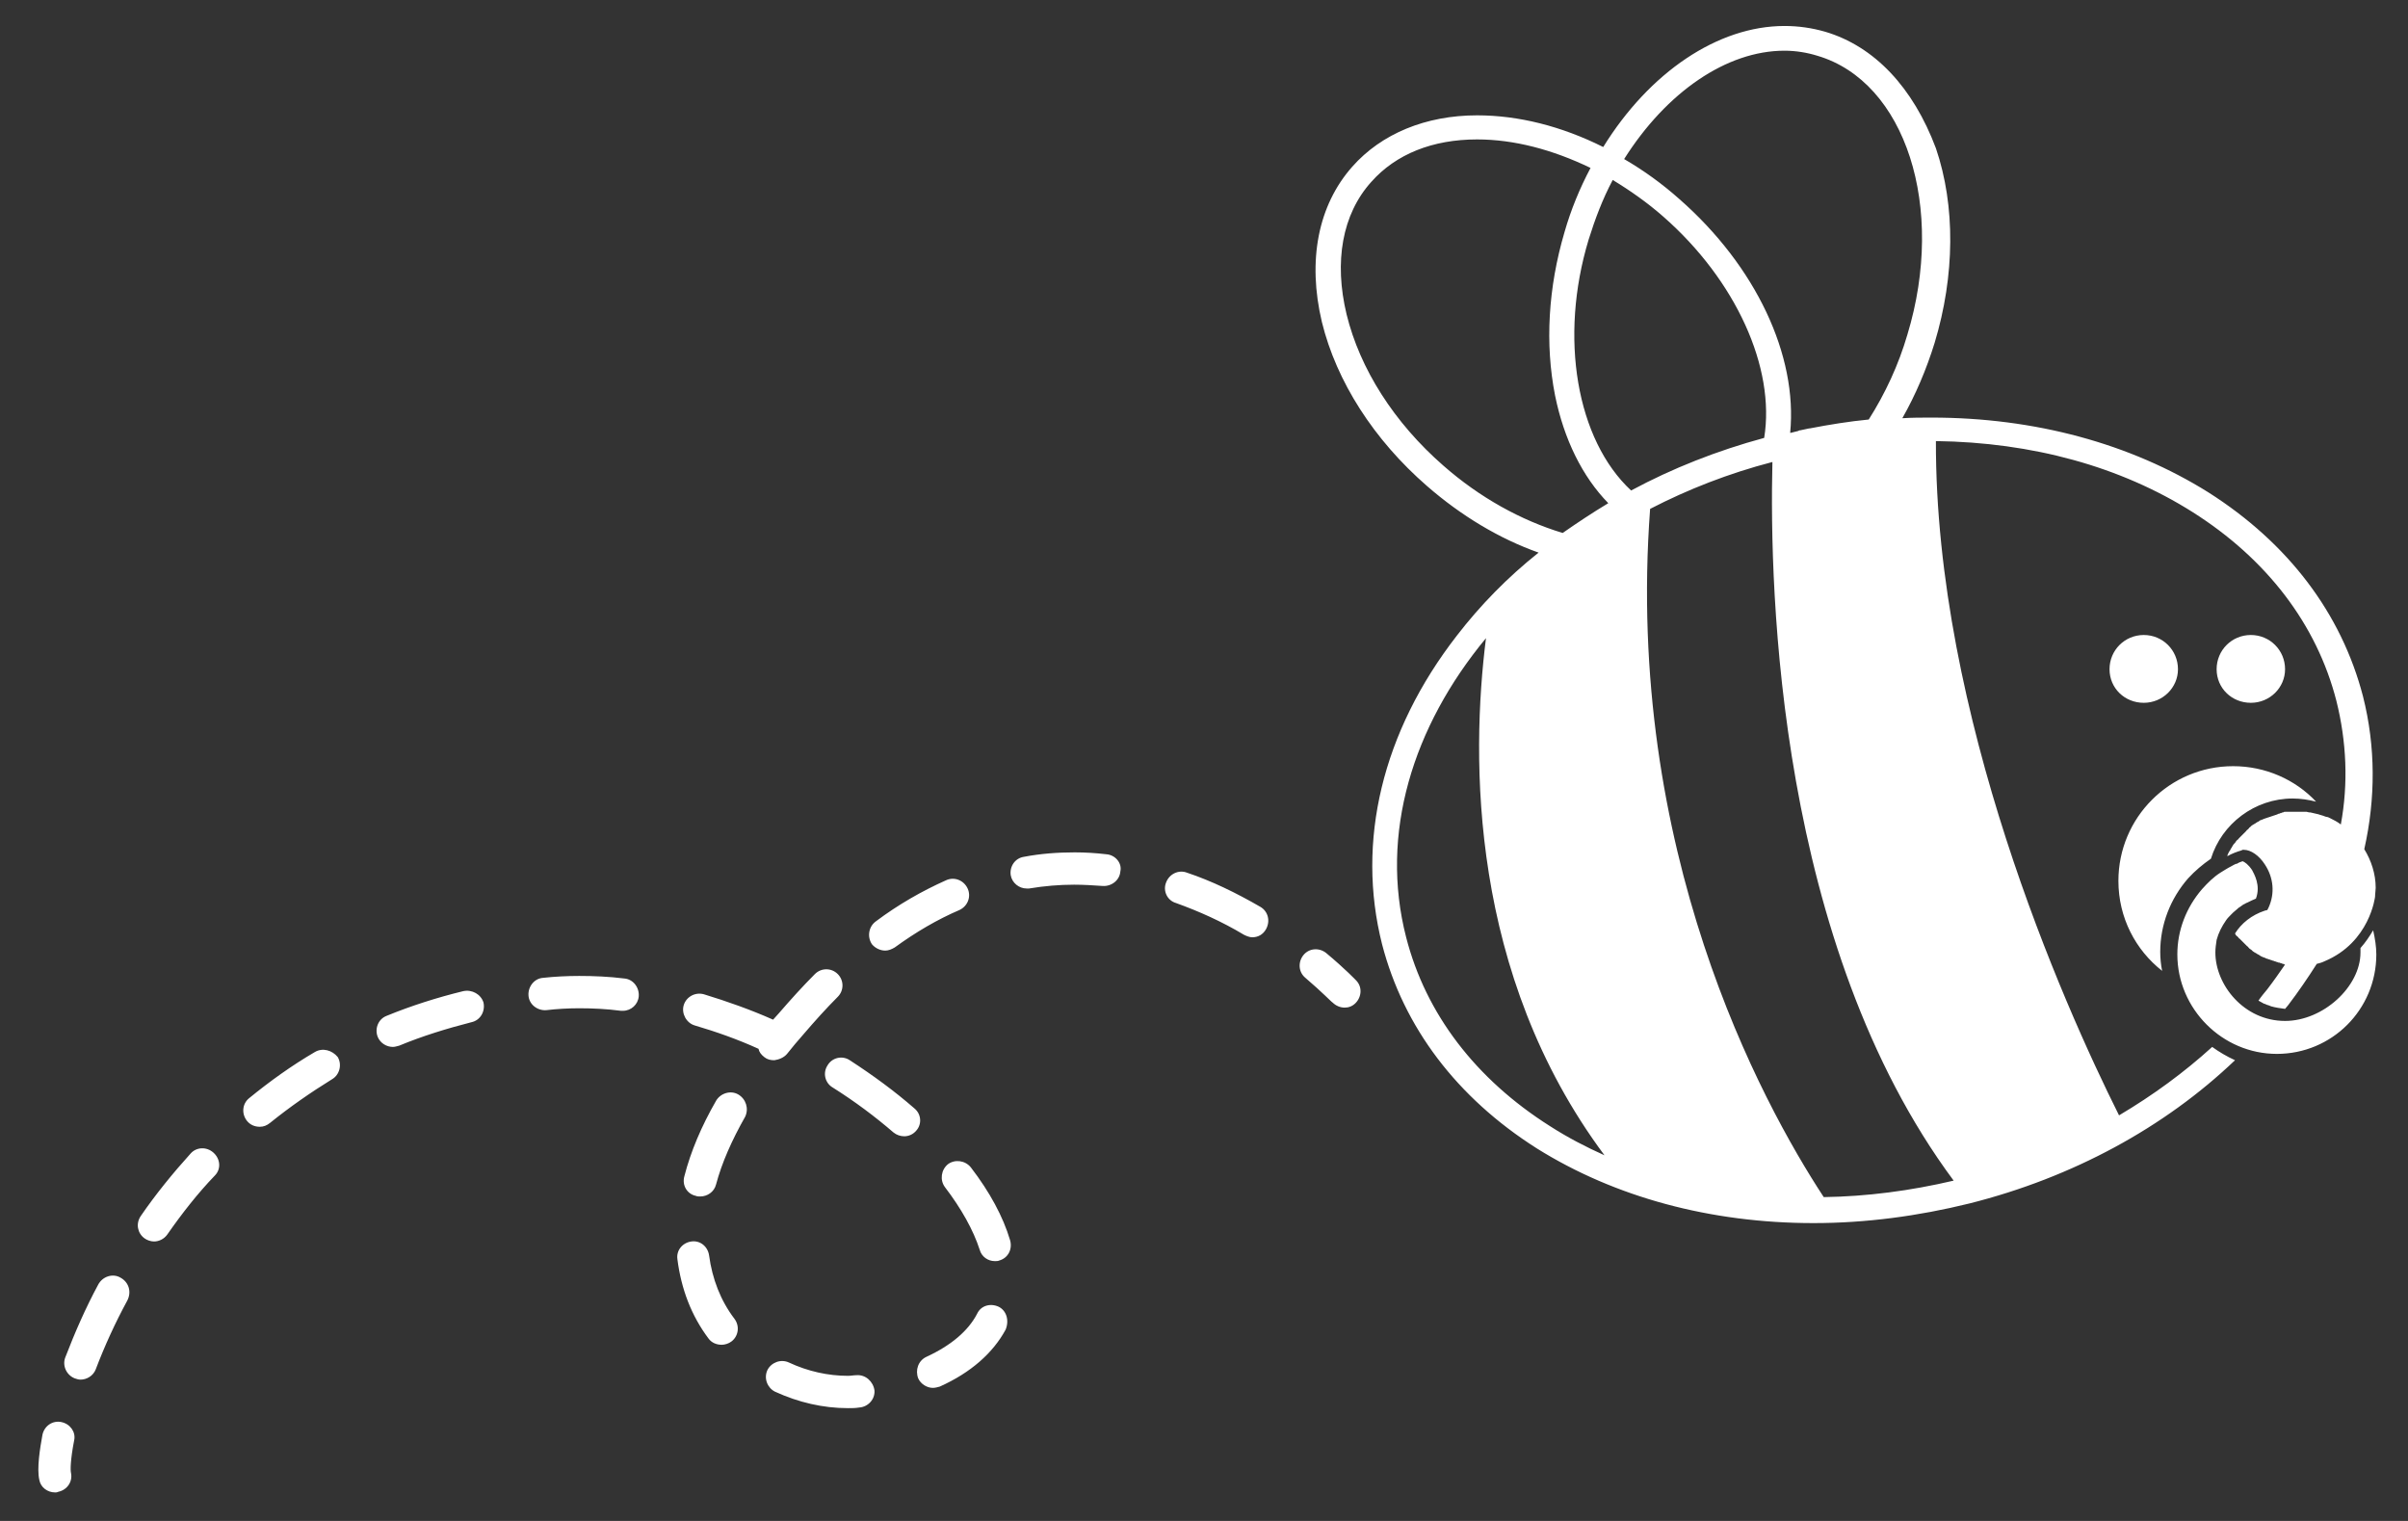 <?xml version="1.0" encoding="utf-8"?>
<!-- Generator: Adobe Illustrator 17.1.0, SVG Export Plug-In . SVG Version: 6.00 Build 0)  -->
<!DOCTYPE svg PUBLIC "-//W3C//DTD SVG 1.0//EN" "http://www.w3.org/TR/2001/REC-SVG-20010904/DTD/svg10.dtd">
<svg version="1.0" id="Camada_1" xmlns="http://www.w3.org/2000/svg" xmlns:xlink="http://www.w3.org/1999/xlink" x="0px" y="0px"
	 viewBox="0 0 380 240" enable-background="new 0 0 380 240" xml:space="preserve">
<rect x="0" y="0" width="380" height="240" fill="#333333" stroke="none"/>
<g id="Shape_20">
	<g>
		<path fill-rule="evenodd" clip-rule="evenodd" fill="#FFFFFF" d="M343.7,105.6c0-3-2.4-5.4-5.4-5.4c-3,0-5.4,2.4-5.4,5.4
			c0,3,2.4,5.3,5.4,5.3C341.3,110.9,343.7,108.5,343.7,105.6z M360.6,105.6c0-3-2.4-5.4-5.4-5.4c-3,0-5.4,2.4-5.4,5.4
			c0,3,2.4,5.3,5.4,5.3C358.2,110.9,360.6,108.5,360.6,105.6z M374.5,146.8c-0.6,1-1.2,1.9-2,2.8c0,0.2,0,0.5,0,0.7
			c0,5.4-5.9,10.8-11.9,10.8c-6.5,0-11-5.7-11-10.8c0-0.7,0.1-1.3,0.2-2c0.3-1.1,0.8-2.1,1.5-3.1c0.2-0.3,0.5-0.6,0.8-0.9
			c0.1-0.1,0.2-0.2,0.3-0.3c0.2-0.2,0.5-0.4,0.7-0.6c0.1-0.1,0.2-0.2,0.4-0.3c0.3-0.2,0.5-0.4,0.8-0.5c0.1-0.1,0.2-0.1,0.4-0.2
			c0.4-0.2,0.8-0.4,1.3-0.6c0.8-2.1-0.3-3.9-0.6-4.5c-0.6-0.9-1.2-1.3-1.5-1.4c-0.3,0.1-0.6,0.2-0.9,0.4c0,0-0.1,0-0.1,0
			c-0.3,0.1-0.6,0.3-0.8,0.4c0,0,0,0,0,0c-0.6,0.3-1.2,0.7-1.7,1c0,0,0,0,0,0v0c-1.1,0.7-2,1.6-2.9,2.6c-2.5,2.9-3.9,6.5-3.9,10.3
			c0,8.6,7.1,15.7,15.7,15.7c8.7,0,15.7-7,15.7-15.7C375,149.4,374.8,148.1,374.5,146.8z M348.9,135.5c1.7-5.5,6.9-9.5,12.9-9.5
			c1.3,0,2.5,0.2,3.7,0.5c-3.3-3.5-8-5.6-13.1-5.6c-10,0-18.1,8.1-18.1,18.1c0,5.8,2.7,10.9,6.9,14.2c-0.2-1-0.3-2-0.3-3
			c0-4.3,1.6-8.4,4.4-11.6C346.4,137.4,347.6,136.4,348.9,135.5z M349.1,165.2c-4.4,4-9.3,7.6-14.7,10.8
			c-8.9-17.8-29-63.1-28.9-106.4c15.2,0.2,29.1,4,40.5,11.2c11.7,7.4,19.6,17.7,22.7,29.8c1.6,6.4,1.9,13,0.7,19.5
			c-0.5-0.4-1.1-0.7-1.7-1c0,0,0,0,0,0c0,0,0,0,0,0c-0.2-0.1-0.4-0.2-0.5-0.2c0,0-0.1,0-0.1,0c-0.2-0.1-0.4-0.1-0.5-0.2
			c0,0-0.1,0-0.1,0c-0.2-0.1-0.4-0.1-0.6-0.2c0,0,0,0,0,0c-0.4-0.1-0.9-0.2-1.3-0.3c0,0-0.1,0-0.1,0c-0.2,0-0.4-0.1-0.5-0.1
			c-0.1,0-0.1,0-0.2,0c-0.2,0-0.3,0-0.5,0c-0.1,0-0.2,0-0.2,0c-0.1,0-0.3,0-0.4,0c-0.1,0-0.1,0-0.2,0c0,0-0.1,0-0.1,0
			c0,0-0.1,0-0.1,0c-0.1,0-0.1,0-0.2,0c-0.1,0-0.2,0-0.3,0c-0.1,0-0.2,0-0.3,0c-0.1,0-0.2,0-0.3,0c-0.1,0-0.2,0-0.3,0
			c-0.1,0-0.2,0-0.3,0c-0.1,0-0.2,0-0.3,0.1c-0.1,0-0.2,0-0.3,0.1c-0.1,0-0.2,0-0.3,0.1c-0.1,0-0.2,0-0.3,0.1
			c-0.1,0-0.2,0.1-0.3,0.1c-0.1,0-0.2,0.1-0.3,0.1c-0.1,0-0.2,0.1-0.3,0.1c-0.1,0-0.2,0.1-0.3,0.1c-0.1,0-0.2,0.1-0.3,0.1
			c-0.1,0-0.2,0.1-0.3,0.1c-0.1,0-0.2,0.1-0.3,0.1c-0.1,0-0.2,0.1-0.2,0.1c-0.1,0-0.2,0.1-0.3,0.1c-0.1,0-0.2,0.1-0.2,0.1
			c-0.1,0.1-0.2,0.1-0.3,0.2c-0.1,0-0.2,0.1-0.2,0.1c-0.1,0.1-0.2,0.1-0.3,0.2c-0.1,0-0.1,0.1-0.2,0.1c-0.1,0.1-0.2,0.1-0.3,0.2
			c-0.1,0.1-0.1,0.1-0.2,0.2c-0.1,0.1-0.2,0.1-0.2,0.2c-0.1,0.1-0.1,0.1-0.2,0.2c-0.1,0.1-0.2,0.1-0.2,0.2c-0.1,0.1-0.1,0.1-0.2,0.2
			c-0.1,0.1-0.1,0.1-0.2,0.2c-0.1,0.1-0.1,0.1-0.2,0.2c-0.1,0.1-0.1,0.1-0.2,0.2c-0.1,0.1-0.1,0.1-0.2,0.2c-0.1,0.1-0.1,0.1-0.2,0.2
			c-0.1,0.1-0.1,0.2-0.2,0.2c-0.1,0.1-0.1,0.1-0.2,0.2c-0.1,0.1-0.1,0.2-0.2,0.3c-0.1,0.1-0.1,0.1-0.2,0.2c-0.1,0.1-0.1,0.2-0.2,0.3
			c0,0.1-0.1,0.1-0.1,0.2c-0.1,0.1-0.1,0.2-0.2,0.3c0,0.1-0.1,0.2-0.1,0.2c-0.1,0.1-0.1,0.2-0.2,0.3c0,0.1-0.1,0.2-0.1,0.2
			c0,0.1-0.1,0.2-0.1,0.3c0,0,0,0,0,0.1c0.7-0.4,1.5-0.7,2.2-0.9l0.2-0.1h0.2c1.1,0,2.4,0.9,3.3,2.3c1.4,2.1,1.6,4.6,0.6,6.8
			l-0.2,0.4l-0.4,0.1c-2.1,0.7-3.7,2-4.7,3.6c0,0.1,0.1,0.1,0.1,0.2c0.1,0.1,0.1,0.2,0.2,0.2c0.1,0.1,0.1,0.1,0.2,0.2
			c0.1,0.1,0.1,0.2,0.2,0.2c0.1,0.1,0.1,0.1,0.2,0.2c0.1,0.1,0.1,0.1,0.2,0.2c0.1,0.1,0.1,0.1,0.2,0.2c0.1,0.1,0.1,0.1,0.2,0.2
			c0.1,0.1,0.1,0.1,0.2,0.2c0.1,0.1,0.1,0.1,0.2,0.2c0.1,0.1,0.2,0.1,0.2,0.2c0.1,0.1,0.1,0.1,0.2,0.2c0.1,0.1,0.2,0.1,0.3,0.2
			c0.1,0.1,0.1,0.1,0.2,0.2c0.1,0.1,0.2,0.1,0.3,0.2c0.1,0,0.1,0.1,0.2,0.1c0.1,0.1,0.2,0.1,0.3,0.2c0.1,0,0.2,0.1,0.2,0.1
			c0.1,0.1,0.2,0.1,0.3,0.2c0.1,0,0.2,0.1,0.2,0.1c0.1,0,0.2,0.1,0.3,0.1c0.1,0,0.2,0.1,0.2,0.1c0.1,0,0.2,0.1,0.3,0.1
			c0.1,0,0.2,0.1,0.3,0.1c0.1,0,0.2,0.1,0.3,0.1c0.1,0,0.2,0.1,0.3,0.1c0.1,0,0.2,0.1,0.3,0.1c0.1,0,0.2,0.1,0.3,0.1
			c0.1,0,0.2,0.1,0.3,0.1c0.1,0,0.2,0,0.3,0.1c0.1,0,0.2,0,0.3,0.1c0.1,0,0.2,0,0.3,0.1c0,0,0.1,0,0.1,0c-0.9,1.3-1.8,2.6-2.8,3.9
			c-0.5,0.6-1,1.2-1.4,1.8h0c0.3,0.2,0.6,0.3,0.9,0.5c0,0,0,0,0.1,0c0.1,0.1,0.3,0.1,0.4,0.2c0,0,0,0,0.1,0c0.2,0.1,0.3,0.1,0.5,0.2
			c0,0,0,0,0,0c0.7,0.2,1.4,0.3,2.2,0.4c0.2-0.2,0.3-0.4,0.5-0.6c1.6-2.1,3.1-4.3,4.5-6.5c0.4-0.1,0.8-0.2,1.2-0.4c0,0,0,0,0,0
			c0,0,0,0,0,0c7.2-3,8-10.2,8-10.2c0-0.5,0.1-1,0.1-1.4c0-2.2-0.7-4.3-1.8-6.1c1.8-8,1.8-16.2-0.2-24.1
			c-3.4-13.1-11.8-24.2-24.4-32.2c-12.3-7.7-27.4-11.8-43.7-11.8c-1.5,0-3.1,0-4.6,0.1c2.1-3.7,3.8-7.7,5.1-11.9
			c3.2-10.6,3.3-21.6,0.2-30.7C301.9,13.8,295.8,7.3,288,5c-2.1-0.6-4.2-0.9-6.4-0.9c-10.5,0-21.3,7.3-28.6,19.1
			c-6.6-3.3-13.4-5-19.9-5c-8.1,0-15.1,2.9-19.7,8.1c-5.4,6.1-7.1,14.8-4.8,24.5c2.3,9.4,8.2,18.6,16.6,25.9
			c5.4,4.7,11.4,8.3,17.6,10.5c-4.9,3.9-9.2,8.3-12.9,13.1c-11.8,15.2-15.9,32.5-11.8,48.7c3.4,13.1,11.8,24.2,24.4,32.2
			c12.3,7.7,27.4,11.8,43.7,11.8c8.2,0,16.5-1.1,24.6-3.1c16.3-4.1,30.8-12,41.9-22.6C351.4,166.7,350.2,166,349.1,165.2
			L349.1,165.2z M281.6,8c1.8,0,3.6,0.3,5.2,0.8c13.9,4.1,20.3,23.9,14.2,44c-1.4,4.8-3.5,9.3-6.1,13.4c-3.1,0.3-6.2,0.8-9.3,1.4
			c0,0-0.1,0-0.1,0c-0.5,0.1-0.9,0.2-1.4,0.3c-0.1,0-0.2,0-0.3,0.1c-0.4,0.1-0.8,0.2-1.2,0.3c0,0-0.1,0-0.1,0
			c1.2-12.2-5.4-26.3-17.5-36.9c-2.7-2.4-5.6-4.5-8.7-6.3C263,14.5,272.5,8,281.6,8z M244.6,177.7c-11.7-7.4-19.6-17.7-22.7-29.8
			c-4.2-16.3,1-33.2,12.6-47.2c-2.4,19-2.6,53,18.7,81.6C250.3,181,247.4,179.5,244.6,177.7z M246.6,84.1c-6.6-2-13.1-5.6-18.8-10.6
			c-7.8-6.8-13.2-15.3-15.3-23.9c-2-8.3-0.7-15.8,3.9-20.9c3.9-4.4,9.7-6.7,16.7-6.7c5.8,0,11.9,1.6,17.9,4.5
			c-1.7,3.2-3.1,6.6-4.1,10.1c-2.6,8.8-3.1,17.7-1.5,25.8c1.4,6.9,4.3,12.8,8.4,17C251.3,80.9,248.9,82.5,246.6,84.1z M250.7,37.8
			c1-3.2,2.2-6.4,3.8-9.4c2.8,1.7,5.5,3.6,8,5.8c11.4,10,17.7,23.8,15.9,34.9c-7.4,2-14.5,4.8-21,8.3
			C248.8,69.4,246,53.3,250.7,37.8z M287.8,188.9c-9.9-15.1-31.4-54.8-27.4-108.6c6-3.1,12.4-5.6,19.3-7.4
			c-0.5,20.5,0.9,76.1,28.6,113.4C301.5,187.9,294.6,188.8,287.8,188.9z M209.3,150.4c-1.1-0.9-2.7-0.8-3.6,0.3
			c-0.9,1.1-0.8,2.7,0.3,3.6c2.7,2.3,4.2,3.9,4.3,3.9c0.5,0.5,1.2,0.8,1.9,0.8c0.6,0,1.2-0.2,1.7-0.7c1-1,1.1-2.6,0.1-3.6
			C214,154.7,212.3,152.9,209.3,150.4z M49.7,166c-3.6,2.1-7.1,4.6-10.4,7.3c-1.1,0.9-1.2,2.5-0.3,3.6c0.5,0.6,1.2,0.9,2,0.9
			c0.6,0,1.1-0.2,1.6-0.6c3.1-2.5,6.4-4.8,9.8-6.9c1.2-0.7,1.6-2.3,0.9-3.5C52.4,165.7,50.9,165.3,49.7,166z M98.5,154.4
			c-2.4-0.3-4.8-0.4-7.1-0.4h0c-1.9,0-3.9,0.1-5.7,0.3c-1.4,0.1-2.4,1.4-2.3,2.8c0.1,1.4,1.4,2.4,2.8,2.3c1.7-0.2,3.5-0.3,5.2-0.3h0
			c2.1,0,4.3,0.1,6.6,0.4c0.1,0,0.2,0,0.3,0c1.3,0,2.4-1,2.5-2.3C100.9,155.8,99.9,154.5,98.5,154.4z M73.1,156.4
			c-4.1,1-8.2,2.3-12.1,3.9c-1.3,0.5-1.9,2-1.4,3.3c0.4,1,1.4,1.6,2.4,1.6c0.3,0,0.6-0.1,1-0.2c3.6-1.5,7.5-2.7,11.4-3.7
			c1.4-0.3,2.2-1.7,1.9-3.1C75.9,156.9,74.5,156.1,73.1,156.4z M30.1,182c-2.8,3.1-5.5,6.4-7.9,9.9c-0.8,1.2-0.5,2.7,0.6,3.5
			c0.4,0.3,1,0.5,1.5,0.5c0.8,0,1.6-0.4,2.1-1.1c2.3-3.3,4.8-6.5,7.5-9.3c1-1,0.9-2.6-0.2-3.6C32.6,180.9,31,181,30.1,182z
			 M139.7,150c0.5,0,1-0.2,1.5-0.5c3.3-2.4,6.7-4.4,10.2-5.9c1.3-0.6,1.9-2.1,1.3-3.4c-0.6-1.3-2.1-1.9-3.4-1.3
			c-3.8,1.7-7.5,3.8-11.1,6.5c-1.1,0.8-1.4,2.4-0.6,3.6C138.1,149.6,138.9,150,139.7,150z M111.9,198.1c-0.2-1.4-1.4-2.4-2.8-2.2
			c-1.4,0.2-2.4,1.4-2.2,2.8c0.6,4.7,2.2,8.9,4.9,12.5c0.5,0.7,1.3,1,2.1,1c0.5,0,1.1-0.2,1.5-0.5c1.1-0.8,1.4-2.4,0.5-3.6
			C113.7,205.2,112.4,201.8,111.9,198.1z M19,201.6c-1.2-0.7-2.8-0.2-3.5,1.1c-2,3.7-3.7,7.6-5.2,11.5c-0.5,1.3,0.2,2.8,1.5,3.3
			c0.3,0.1,0.6,0.2,0.9,0.2c1,0,2-0.6,2.4-1.6c1.4-3.7,3.1-7.4,5-10.9C20.8,203.8,20.3,202.3,19,201.6z M157.6,206.2
			c-1.3-0.6-2.8-0.2-3.4,1.1c-1.4,2.7-4.1,5-8,6.8c-1.3,0.6-1.8,2.1-1.3,3.4c0.4,0.9,1.4,1.5,2.3,1.5c0.4,0,0.7-0.1,1.1-0.2
			c4.9-2.2,8.4-5.3,10.4-9C159.3,208.3,158.8,206.8,157.6,206.2z M153.2,184.2c-0.9-1.1-2.5-1.3-3.6-0.5c-1.1,0.9-1.3,2.5-0.5,3.6
			c2.6,3.4,4.5,6.8,5.5,9.9c0.3,1.1,1.3,1.8,2.4,1.8c0.2,0,0.5,0,0.7-0.1c1.4-0.4,2.1-1.8,1.7-3.2
			C158.3,192,156.2,188.1,153.2,184.2z M174.6,134.8c-1.7-0.2-3.3-0.3-5-0.3h0c-2.7,0-5.4,0.2-8,0.7c-1.4,0.2-2.3,1.5-2.1,2.9
			c0.2,1.2,1.3,2.1,2.5,2.1c0.1,0,0.3,0,0.4,0c2.4-0.4,4.8-0.6,7.1-0.6h0c1.5,0,3,0.1,4.5,0.2c1.4,0.1,2.7-0.9,2.8-2.3
			C177.1,136.2,176,134.9,174.6,134.8z M116.5,172.7c-1.2-0.7-2.8-0.2-3.5,1c-2.3,4-4,8-5,11.9c-0.4,1.4,0.4,2.8,1.8,3.1
			c0.2,0.1,0.5,0.1,0.7,0.1c1.1,0,2.2-0.7,2.5-1.9c0.9-3.4,2.5-7,4.6-10.7C118.2,174.9,117.7,173.4,116.5,172.7z M198.9,143.1
			c-3.8-2.2-7.7-4.1-11.6-5.4c-1.3-0.5-2.8,0.2-3.3,1.6c-0.5,1.3,0.2,2.8,1.6,3.2c3.6,1.3,7.2,2.9,10.7,5c0.4,0.2,0.9,0.4,1.3,0.4
			c0.9,0,1.7-0.4,2.2-1.3C200.5,145.3,200.1,143.8,198.9,143.1z M144.3,174.9c-3.1-2.7-6.5-5.2-10.2-7.6c-1.2-0.8-2.8-0.4-3.5,0.8
			c-0.8,1.2-0.4,2.8,0.8,3.5c3.5,2.2,6.7,4.6,9.6,7.1c0.5,0.4,1.1,0.6,1.7,0.6c0.7,0,1.4-0.3,1.9-0.9
			C145.5,177.4,145.4,175.8,144.3,174.9z M124.2,166.3c0.8-1,1.7-2.1,2.6-3.1c1.8-2.1,3.6-4.1,5.4-5.9c1-1,1-2.6,0-3.6
			c-1-1-2.6-1-3.6,0c-1.9,1.9-3.8,4-5.7,6.2c-0.3,0.3-0.6,0.7-0.9,1c-3.6-1.6-7.3-2.9-10.9-4c-1.4-0.4-2.8,0.4-3.2,1.7
			c-0.4,1.3,0.4,2.8,1.7,3.2c3.4,1,6.8,2.2,10.1,3.7c0.1,0.5,0.4,0.9,0.9,1.3c0.5,0.4,1,0.5,1.6,0.5
			C122.9,167.2,123.7,166.9,124.2,166.3z M135.2,217c-0.5,0-0.9,0.1-1.4,0.1c-3.1,0-6.3-0.7-9.3-2.1c-1.3-0.6-2.8,0-3.4,1.2
			c-0.6,1.3,0,2.8,1.2,3.4c3.7,1.7,7.6,2.6,11.5,2.6c0.6,0,1.2,0,1.8-0.1c1.4-0.1,2.5-1.3,2.4-2.7C137.8,218,136.6,216.9,135.2,217z
			 M9.7,224.4c-1.4-0.3-2.7,0.6-3,2c-0.4,2.2-0.9,5.3-0.5,7.1c0.2,1.2,1.3,2,2.5,2c0.2,0,0.3,0,0.5-0.1c1.4-0.3,2.3-1.6,2-3
			c-0.1-0.4-0.1-2,0.5-5.1C12,226,11.1,224.7,9.7,224.4z"/>
	</g>
</g>
</svg>
